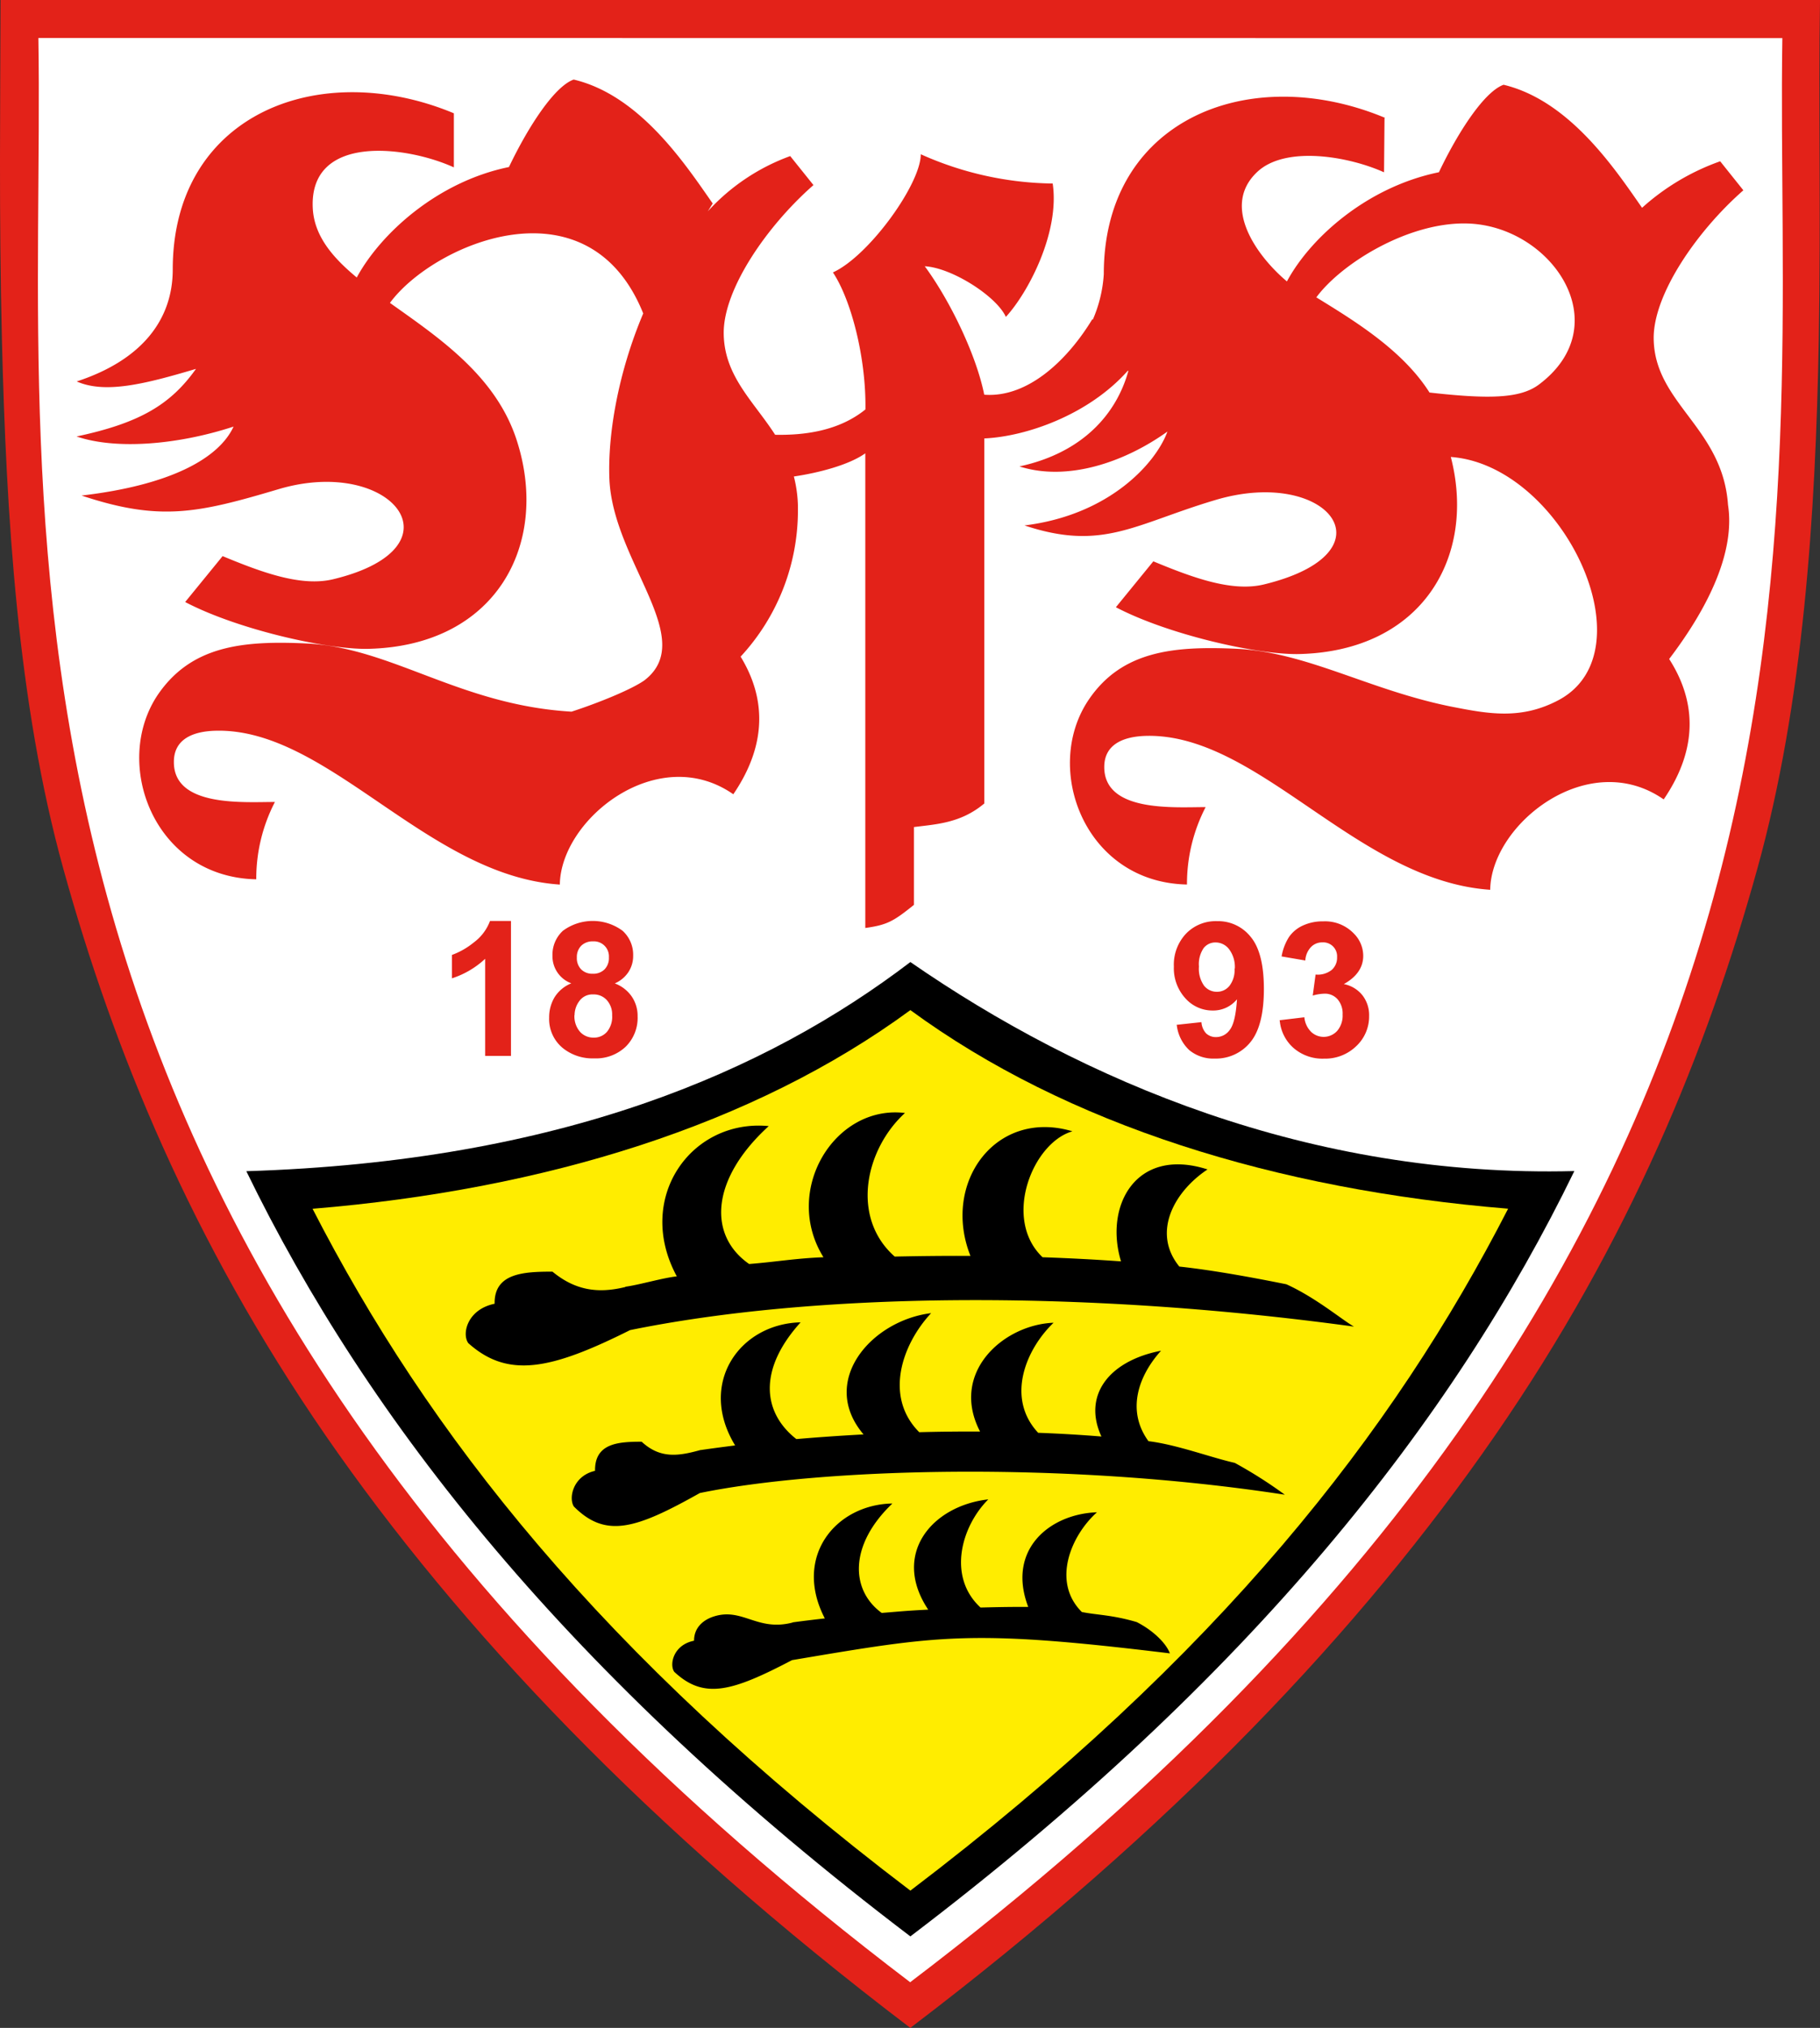 <svg xmlns="http://www.w3.org/2000/svg" viewBox="0 0 269.31 300"><rect x="0" y="0" width="269.31" height="300" fill="#333333" stroke="none"/><defs><style>.cls-1{fill:#e32219;}.cls-2{fill:#fff;}.cls-3{fill:#ffed00;}</style></defs><title>VfB_Stuttgart</title><g id="Слой_2" data-name="Слой 2"><g id="Слой_1-2" data-name="Слой 1"><path class="cls-1" d="M134.71,300C95.77,270.42,68,241,48.23,212.43c-20-29-31.45-57.21-38.84-83.84C2.57,104,.93,76.19.28,50.13-.17,31.72.05,14.86.08,0H269.31c-.24,14.86.14,31.71-.18,50.12-.46,26.06-2.28,53.89-9.11,78.46-7.39,26.63-18.82,54.89-38.84,83.84-19.78,28.61-47.54,58-86.47,87.57Z"/><path class="cls-2" d="M5.68,5.62c1.14,71.24-15.22,178,129,287.62C279,183.68,262.59,76.87,263.74,5.64h0L5.68,5.62Z"/><path class="cls-1" d="M189.32,150.93l3.69-.44h0a3.51,3.51,0,0,0,1,2.16,2.7,2.7,0,0,0,3.86-.15,3.48,3.48,0,0,0,.8-2.42,3.21,3.21,0,0,0-.77-2.28A2.48,2.48,0,0,0,196,147a6.68,6.68,0,0,0-1.75.28h0l.42-3.11h0a3.34,3.34,0,0,0,2.37-.67,2.38,2.38,0,0,0,.81-1.89,2.06,2.06,0,0,0-2.19-2.2,2.29,2.29,0,0,0-1.66.68,3.14,3.14,0,0,0-.85,2h0l-3.51-.6h0a7.84,7.84,0,0,1,1.1-2.88,5,5,0,0,1,2.07-1.7,6.93,6.93,0,0,1,3-.61,5.89,5.89,0,0,1,4.51,1.79,4.67,4.67,0,0,1,1.4,3.31c0,1.74-1,3.14-2.87,4.18a4.65,4.65,0,0,1,2.74,1.64,4.78,4.78,0,0,1,1,3.08,6,6,0,0,1-1.91,4.47,6.6,6.6,0,0,1-4.76,1.84,6.51,6.51,0,0,1-4.48-1.55,6.1,6.1,0,0,1-2.07-4.07Zm-6.6-7.65a4.36,4.36,0,0,0-.85-2.86,2.51,2.51,0,0,0-2-1,2.2,2.2,0,0,0-1.76.83,4.25,4.25,0,0,0-.7,2.74,4.33,4.33,0,0,0,.76,2.83,2.39,2.39,0,0,0,1.9.9,2.35,2.35,0,0,0,1.85-.87,3.81,3.81,0,0,0,.76-2.55Zm-8.64,8.33,3.7-.4h0a2.69,2.69,0,0,0,.7,1.67,2.1,2.1,0,0,0,1.51.54,2.47,2.47,0,0,0,2-1.09q.83-1.08,1.05-4.5a4.54,4.54,0,0,1-3.59,1.66,5.35,5.35,0,0,1-4.05-1.81A6.59,6.59,0,0,1,173.7,143a6.69,6.69,0,0,1,1.8-4.88,6.1,6.1,0,0,1,4.58-1.85,6.16,6.16,0,0,1,5,2.34q1.94,2.34,1.94,7.7c0,3.63-.67,6.26-2,7.87a6.55,6.55,0,0,1-5.27,2.42,5.57,5.57,0,0,1-3.77-1.25,6,6,0,0,1-1.85-3.71ZM85,150.16a3.51,3.51,0,0,0,.81,2.46,2.65,2.65,0,0,0,2,.88,2.53,2.53,0,0,0,2-.85,3.48,3.48,0,0,0,.77-2.45,3.17,3.17,0,0,0-.79-2.25,2.59,2.59,0,0,0-2-.84,2.38,2.38,0,0,0-2.08,1,3.51,3.51,0,0,0-.69,2.09Zm.36-8.52a2.36,2.36,0,0,0,.64,1.77,2.32,2.32,0,0,0,1.72.64,2.34,2.34,0,0,0,1.73-.64,2.39,2.39,0,0,0,.65-1.79,2.22,2.22,0,0,0-2.34-2.36,2.4,2.4,0,0,0-1.76.65,2.36,2.36,0,0,0-.64,1.73Zm-.79,3.84a4.27,4.27,0,0,1-2.82-4.11,4.8,4.8,0,0,1,1.55-3.68,7.43,7.43,0,0,1,8.82,0,4.78,4.78,0,0,1,1.57,3.68,4.33,4.33,0,0,1-.72,2.46,4.59,4.59,0,0,1-2,1.65,5.29,5.29,0,0,1,2.51,1.94,5.09,5.09,0,0,1,.87,2.94,6,6,0,0,1-1.76,4.48,6.39,6.39,0,0,1-4.68,1.73,7,7,0,0,1-4.51-1.43,5.54,5.54,0,0,1-2.14-4.61,5.75,5.75,0,0,1,.8-3,5.2,5.2,0,0,1,2.53-2.08Zm-9,10.73H71.79V141.84h0a13.08,13.08,0,0,1-4.92,2.89h0v-3.46h0a11.19,11.19,0,0,0,3.24-1.85,7,7,0,0,0,2.4-3.18h3.1v20Z"/><path class="cls-1" d="M204.94,17.43c-10.47-4.37-21.53-4.13-29.61.54-7.14,4.12-12,11.69-12,22.58a19.9,19.9,0,0,1-1.63,6.75h0l-.06-.09h0c-3.53,5.84-9.42,11.68-16,11.18-1.18-5.89-5.06-13.92-8.8-19,4,.21,10.62,4.44,12,7.49,3.31-3.59,8-12.51,6.93-19.73a49.07,49.07,0,0,1-19.52-4.33c0,4.41-7.69,15.07-13,17.48,2.67,4,4.92,12.56,4.81,20.27-4,3.24-9.16,3.83-13.36,3.75-3.22-5-7.55-8.69-7.61-15-.06-6.51,6.36-15.87,13.28-21.94h0l-3.44-4.29h0a30.61,30.61,0,0,0-12.19,8.17h0l.72-1.16h0c-4-5.72-10.73-16-20.57-18.33-2.83,1-6.69,6.89-9.58,12.94-10.6,2.17-19,9.85-22.52,16.34C49.1,38,46.47,34.81,46.28,30.76c-.52-11,13.84-9.21,20.88-6h0l0-8h0c-10.46-4.36-21.52-4.12-29.6.54-7.14,4.12-12,11.69-12,22.58,0,7.43-4.59,13.4-14.21,16.55,4.19,1.84,9.95.43,17.65-1.86-3.75,5.27-8.28,8-17.67,10,5.87,2,15,1.23,23.23-1.46-2.14,4.64-9.21,8.65-22.49,10.2,11.6,3.86,17.19,2.61,29.14-.94C58,67.37,68.79,81,49.3,85.69c-4.73,1.14-10.52-1-16.36-3.42h0L27.4,89.06h0c7.62,4,20.71,7,26.93,6.93,19.08-.36,27-15.46,22.2-30.64C73.51,55.68,65,50,57.7,44.81c6.38-8.69,29.32-18.7,37.48,1.56-3.66,8.64-5.3,17.87-5,24.65.62,12.17,13.13,23.52,5.17,29.63-1.93,1.37-7,3.41-10.78,4.63C68,104.3,58,95.79,45.32,95.19c-9.5-.45-17,.38-21.92,7.52-6.9,10.13-.66,27.07,14.52,27.37a24.66,24.66,0,0,1,2.76-11.44c-4.67,0-15,.79-14.95-5.94,0-3.42,2.92-4.53,6.23-4.6,16.64-.38,31.24,21.45,50.88,22.76.13-9.72,14.52-21.13,25.67-13.36,5.38-7.9,4.49-14.78,1.08-20.36a31.81,31.81,0,0,0,8.48-21.44,19.17,19.17,0,0,0-.6-5.21c3.59-.53,8.14-1.69,10.57-3.43h0v70.22h0c3.26-.45,4.19-1,7.2-3.42h0V122.35h0c3.3-.42,6.94-.57,10.41-3.49h0v-54h0c6.17-.28,15.4-3.46,21.22-10l.1,0c-1.75,6.35-6.73,12.11-16.12,14.14,7,2.24,15.42-.52,21.9-5.16-1.69,4.64-8.54,12.34-21.15,13.89,11.59,3.86,16.3-.21,28.24-3.76,16.71-5,26.67,7.77,7.18,12.49-4.73,1.14-10.52-1-16.36-3.42h0l-5.54,6.79h0c7.62,4,20.71,7,26.93,6.93,18.46-.35,26.43-14.49,22.63-29.16,16.44,1.18,29.65,28.76,15.89,36-5.56,2.92-10.38,2-15.88.92-12.16-2.46-21.22-8-31.65-8.54-9.5-.45-17.06.36-21.92,7.5-6.9,10.12-.66,27.07,14.52,27.37a24.71,24.71,0,0,1,2.76-11.45c-4.67,0-15,.8-15-5.93,0-3.42,2.92-4.53,6.23-4.61,16.64-.37,31.24,21.45,50.88,22.77.13-9.72,14.52-21.13,25.67-13.37,5.52-8.09,4.44-15.12.81-20.77,6-7.89,9.76-16,8.71-22.79-.79-11.47-10.89-15-11-24.61-.07-6.51,6.36-15.88,13.27-21.94h0l-3.43-4.29h0a34.34,34.34,0,0,0-11.56,6.88c-4-5.74-10.72-15.86-20.49-18.2-2.82,1-6.69,6.89-9.57,12.94-10.6,2.17-19,9.66-22.49,16.15-4.26-3.56-9.84-11-4.45-16.14,4.15-4,13.55-2.38,18.82,0h0l.07-8Zm6.59,40.64c-4-6.31-11.2-10.66-16.75-14.08,3.69-5,13.57-11.14,22.28-10.93,12.51.3,22.54,15,10.59,23.88-2.75,2-7.28,2.13-16.12,1.13Z"/><path d="M134.71,286.46C84.2,248.1,54.36,210.09,36.45,173.26c46.5-1.44,77-14.74,98.26-30.94,25.39,17.56,59.09,31.93,98.25,30.92-17.9,36.84-47.75,74.85-98.25,113.22Z"/><path class="cls-3" d="M134.71,279.69c-45.77-34.76-71.52-67.85-88.46-100.87,34.39-2.84,65.26-12.36,88.46-29.39,23.2,17,54.06,26.55,88.45,29.38-16.93,33-42.69,66.12-88.45,100.88Z"/><path d="M117.32,240c1.55-.21,3.12-.4,4.73-.58-4.73-9.12,1.6-16.85,10-17-6.42,6.12-6.23,12.8-1.58,16.19,3.06-.25,3.74-.33,6.88-.49-5.48-8.21.56-15.37,8.89-16.31-4,4-6.09,11.45-1.15,16,2.83-.07,4.27-.1,7.06-.09-3.23-8.48,3.19-13.76,10.17-14-3.82,3.41-6.75,10.26-2.24,14.75,2.18.45,4.45.41,8.12,1.49,2.4,1.22,4.35,3.11,4.91,4.63-29.59-3.59-34-2.68-55.91,1-8.85,4.63-13,5.87-17.43,1.73-.76-1.09-.12-4,2.93-4.6,0-2,1.43-3.13,3-3.61,4.2-1.28,6.36,2.26,11.54.93ZM103.78,214.5c1.65-.24,3.34-.46,5-.67-5.58-9.15.65-18,9.69-18.21-6.34,7-5.61,13.37-.63,17.27,3.26-.28,6.59-.51,9.94-.69-6.65-7.84,1.13-16.85,10-17.94-4.3,4.61-7,12.35-1.76,17.61,3-.08,6-.11,9-.1-4.51-8.68,3.41-15.8,10.88-16.09-4.1,3.92-7.1,11.12-2.28,16.28,3.2.12,6.33.3,9.36.55-2.82-6.13,1.16-11.21,8.82-12.69-3.3,3.65-5.19,8.8-1.86,13.38,4.21.51,9.21,2.41,12.77,3.21a66.43,66.43,0,0,1,7.41,4.71c-32.92-5.06-68.75-3.91-86.56-.25-9.47,5.32-13.91,6.74-18.64,2-.82-1.25-.13-4.54,3.13-5.28-.06-4.1,3.45-4.31,6.9-4.31,2.8,2.6,5.56,2.09,8.7,1.23ZM92.55,190.35c2-.26,5.47-1.3,7.6-1.53-6.27-11.57,2.13-23.34,13.6-22.23-8.52,7.77-9.08,16.09-2.9,20.4,4.05-.32,6.85-.84,11-1-6.13-9.85,1.65-22.61,12.06-21.34-5.87,5.36-8.08,15.44-1.52,21.24,3.75-.08,7.5-.12,11.21-.1-4.28-10.76,3.7-21.83,15.09-18.43-5.88,1.67-10.4,12.94-4.42,18.63,4,.14,7.85.34,11.61.61-2.51-8.24,2.23-17,12.8-13.6-4.89,3.24-8.3,9.3-4.17,14.37,5.22.56,11.42,1.73,15.84,2.62,4.4,2,8.27,5.29,10,6.26-40.85-5.59-80.09-5-107.12.52-11.75,5.88-18.06,7.18-23.93,1.93-1-1.38-.15-5,3.89-5.83-.08-4.53,4.29-4.75,8.56-4.75,3.47,2.87,6.9,3.23,10.79,2.27Z"/></g></g></svg>